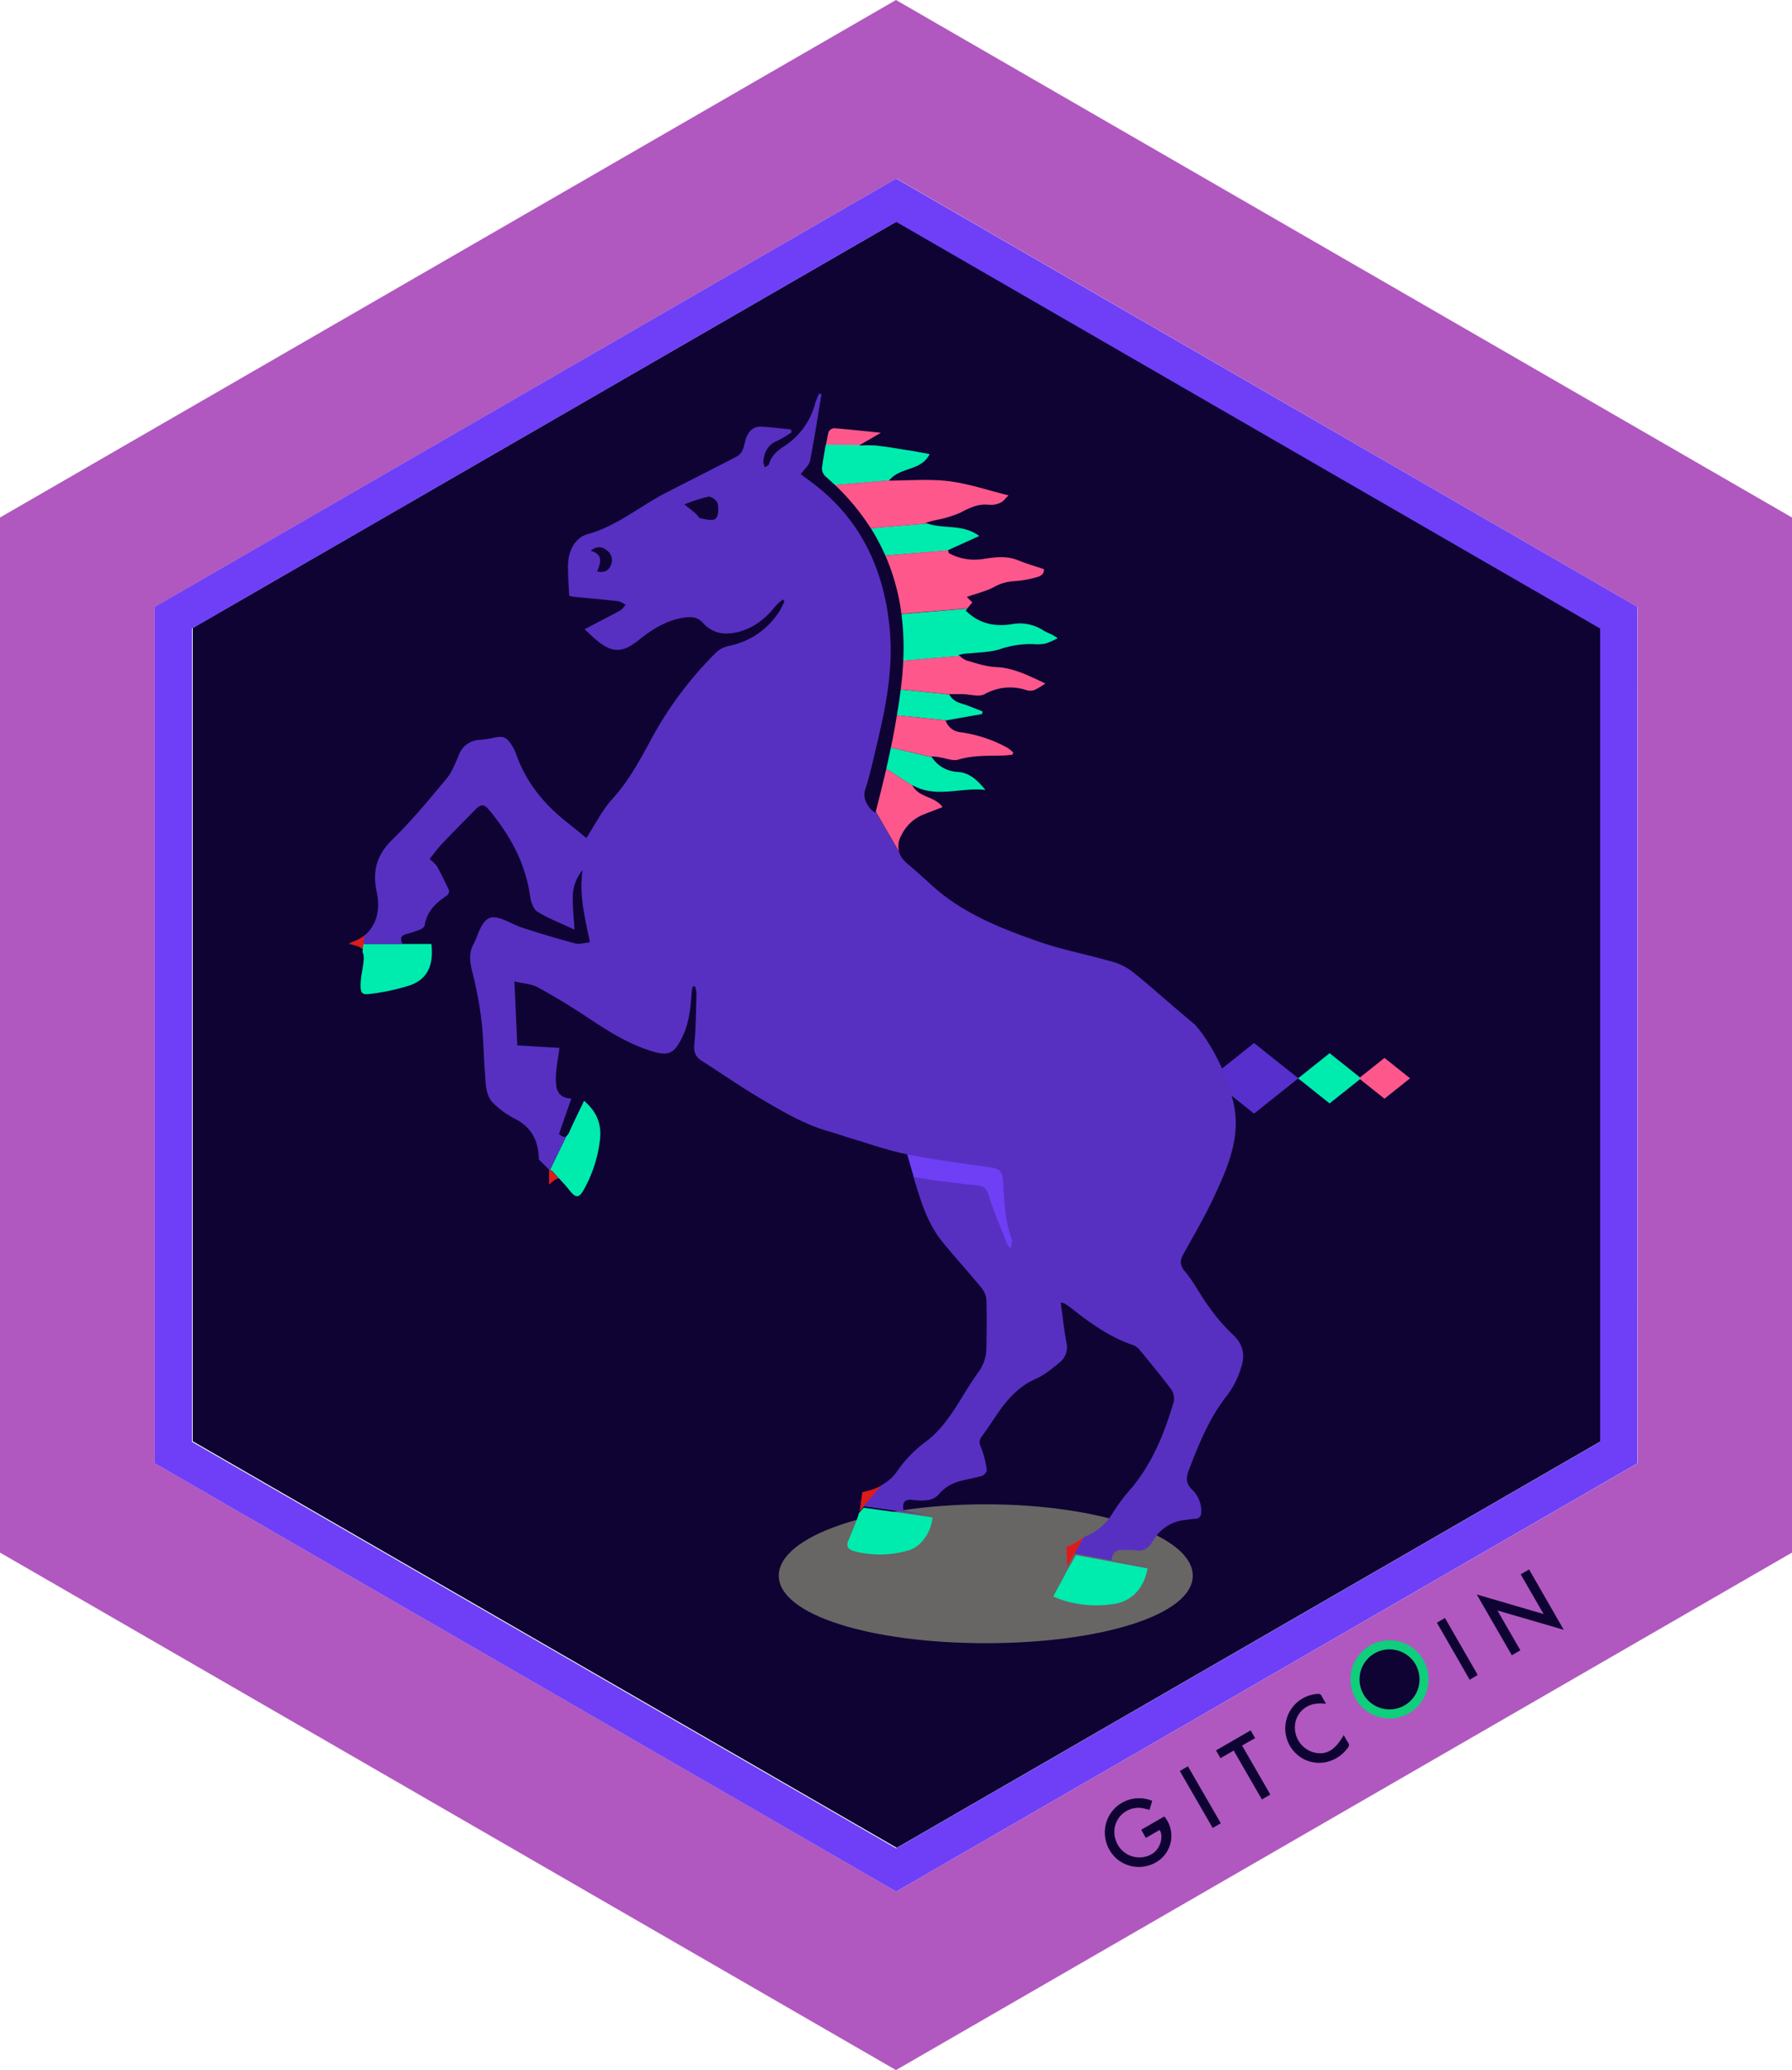 <svg id="Layer_1" data-name="Layer 1" xmlns="http://www.w3.org/2000/svg" viewBox="0 0 594 685.98"><defs><style>.cls-1,.cls-4{fill:#0e0333;}.cls-2{fill:#b058bf;}.cls-3{fill:#6e3ff6;}.cls-4{stroke:#0fce7c;stroke-miterlimit:10;stroke-width:3px;}.cls-5{fill:#686565;}.cls-6{fill:none;}.cls-7{fill:#6e3ff5;}.cls-8{fill:#dd1b1b;}.cls-9{fill:#00ebae;}.cls-10{fill:#572fcd;}.cls-11{fill:#fd578b;}.cls-12{fill:#5730c2;}</style></defs><polygon class="cls-1" points="530.64 477.59 530.64 208.1 297.26 73.36 63.88 208.1 63.88 477.59 297.26 612.33 530.64 477.59"/><path class="cls-2" d="M304.71,7.38,7.71,178.87v343l297,171.49,297-171.49v-343ZM550.56,492.27,304.83,634.18,59,492.27V208.52l245.81-142,245.73,142Z" transform="translate(-7.71 -7.38)"/><path class="cls-3" d="M304.75,66.55,59,208.48v283.8l245.8,141.91L550.48,492.28V208.48ZM538.11,485.16,304.75,619.89,71.35,485.16V215.66L304.75,80.89,538.11,215.66Z" transform="translate(-7.71 -7.38)"/><path class="cls-1" d="M526.05,547.46l-22-6.41,7.62,13.2-2.83,1.64-11.62-20.13,22.16,6.48-7.6-13.16,2.78-1.61Z" transform="translate(-7.71 -7.38)"/><path class="cls-1" d="M389.62,604.14l-.86,3c-.81-.2-1.55-.43-2.31-.57a8,8,0,0,0-8.9,10.59A8.22,8.22,0,0,0,389.09,622c3.27-1.57,4.42-6.07,3-8.22l-4.57,2.65L386,613.72l3.85-2.22,3.8-2.19a10.07,10.07,0,0,1-2.59,15.1,11.29,11.29,0,0,1-13-.92,11.59,11.59,0,0,1-3.4-12.89A11.35,11.35,0,0,1,389.62,604.14Z" transform="translate(-7.71 -7.38)"/><path class="cls-1" d="M453.12,582.35a24.35,24.35,0,0,0,1.41,2.41c.56.72.37,1.23-.11,1.88-4.23,5.67-12,6.57-17,1.94a11.48,11.48,0,0,1,7.05-19.88,1.21,1.21,0,0,1,1.35.75c.4.79.88,1.55,1.45,2.53-3.28-.39-6.12.12-8.32,2.53a7.74,7.74,0,0,0-2,4.9,8.51,8.51,0,0,0,6,8.61C447.07,589.22,450.2,587.5,453.12,582.35Z" transform="translate(-7.71 -7.38)"/><path class="cls-1" d="M419.42,585.81l9.37,16.24L426,603.68l-9.36-16.21L412.28,590l-1.49-2.58,11.48-6.63,1.47,2.56Z" transform="translate(-7.71 -7.38)"/><path class="cls-1" d="M398.79,594.25l2.68-1.55,10.9,18.87-2.69,1.55Z" transform="translate(-7.71 -7.38)"/><path class="cls-1" d="M497.54,562.43,494.87,564,484,545.1l2.68-1.55Z" transform="translate(-7.71 -7.38)"/><circle class="cls-4" cx="460.59" cy="556.51" r="11.45"/><path class="cls-5" d="M265.85,529.52c0,13.07,30.72,22.38,68.61,22.38s68.62-9.31,68.62-22.38-30.72-23.65-68.62-23.65S265.85,516.46,265.85,529.52Z" transform="translate(-7.71 -7.38)"/><path class="cls-6" d="M242.59,172a55.86,55.86,0,0,0-8,2.56c1.44,1.16,2.63,2.07,3.78,3.05.56.48,1,1.45,1.59,1.56,1.68.3,3.82,1,5,.15.91-.65,1.09-3.42.74-5C245.43,173.22,243.53,171.78,242.59,172Z" transform="translate(-7.71 -7.38)"/><path class="cls-6" d="M209.05,189.88c-1.76-1.54-3.61-1.57-5.54,0,3.34,1,3.91,2.81,2.12,6.86,2.13.46,3.76-.05,4.59-2.12A4,4,0,0,0,209.05,189.88Z" transform="translate(-7.71 -7.38)"/><path class="cls-6" d="M305.81,289.91a7,7,0,0,0,1.41,2.43Z" transform="translate(-7.71 -7.38)"/><polyline class="cls-7" points="303.49 392.18 300.69 382.47 325.06 386.33 327.29 394.92"/><polygon class="cls-7" points="334.96 413.76 336.72 410.71 336.72 386.47 327.29 383.52 322.28 385.89 330.4 413.76 334.96 413.76"/><path class="cls-6" d="M242.59,172a55.86,55.86,0,0,0-8,2.56c1.44,1.16,2.63,2.07,3.78,3.05.56.48,1,1.45,1.59,1.56,1.68.3,3.82,1,5,.15.91-.65,1.09-3.42.74-5C245.43,173.22,243.53,171.78,242.59,172Z" transform="translate(-7.71 -7.38)"/><path class="cls-6" d="M209.05,189.88c-1.76-1.54-3.61-1.57-5.54,0,3.34,1,3.91,2.81,2.12,6.86,2.13.46,3.76-.05,4.59-2.12A4,4,0,0,0,209.05,189.88Z" transform="translate(-7.71 -7.38)"/><path class="cls-8" d="M124.75,319.42c-.42.16-.81.4-1.42.71,2.87.72,4.38,1.19,5,2.29L129,317A15.26,15.26,0,0,1,124.75,319.42Z" transform="translate(-7.71 -7.38)"/><path class="cls-8" d="M299,500.11a24,24,0,0,1-5.43,1.73c-.39,2.41-.54,4.53-1,6.49l7.6-8.89C299.73,499.67,299.35,499.9,299,500.11Z" transform="translate(-7.71 -7.38)"/><path class="cls-8" d="M189.71,394.93v5c1.25-1,2.23-2.16,3.32-2l-3.33-3.33C189.7,394.71,189.71,394.82,189.71,394.93Z" transform="translate(-7.71 -7.38)"/><path class="cls-6" d="M209.05,189.88c-1.76-1.54-3.61-1.57-5.54,0,3.34,1,3.91,2.81,2.12,6.86,2.13.46,3.76-.05,4.59-2.12A4,4,0,0,0,209.05,189.88Z" transform="translate(-7.71 -7.38)"/><path class="cls-6" d="M242.59,172a55.86,55.86,0,0,0-8,2.56c1.44,1.16,2.63,2.07,3.78,3.05.56.48,1,1.45,1.59,1.56,1.68.3,3.82,1,5,.15.91-.65,1.09-3.42.74-5C245.43,173.22,243.53,171.78,242.59,172Z" transform="translate(-7.71 -7.38)"/><path class="cls-6" d="M242.59,172a55.86,55.86,0,0,0-8,2.56c1.44,1.16,2.63,2.07,3.78,3.05.56.48,1,1.45,1.59,1.56,1.68.3,3.82,1,5,.15.91-.65,1.09-3.42.74-5C245.43,173.22,243.53,171.78,242.59,172Z" transform="translate(-7.71 -7.38)"/><path class="cls-6" d="M209.05,189.88c-1.76-1.54-3.61-1.57-5.54,0,3.34,1,3.91,2.81,2.12,6.86,2.13.46,3.76-.05,4.59-2.12A4,4,0,0,0,209.05,189.88Z" transform="translate(-7.71 -7.38)"/><path class="cls-9" d="M191,395.72c1.83,2,3.74,3.91,5.4,6,2.08,2.69,3.23,2.86,4.89-.21a44.13,44.13,0,0,0,5.34-16.88c.49-5.18-1.42-9.15-5.32-12.46-1.7,3.56-3.38,6.87-4.87,10.28a3.26,3.26,0,0,1-1,1.43L190.06,395A2.67,2.67,0,0,1,191,395.72Z" transform="translate(-7.71 -7.38)"/><path class="cls-8" d="M366.21,517.34a23.75,23.75,0,0,1-5,2.7c.06,2.44.3,4.56.18,6.57l5.64-9.78-.11-.08Z" transform="translate(-7.71 -7.38)"/><path class="cls-9" d="M127.86,322.91c.66,1.11.45,2.86-.09,6.15a33.07,33.07,0,0,0-.52,4.19c-.11,3.11.35,3.9,3.08,3.5a70.7,70.7,0,0,0,13.2-2.83c5.79-2,8-6.56,7.18-13.74H128.17Z" transform="translate(-7.71 -7.38)"/><path class="cls-9" d="M292.39,508.84c-.06.24-.13.49-.2.72-.87,2.84-2.15,5.51-3.25,8.26-.82,2-.13,3,1.8,3.56a33.53,33.53,0,0,0,18-.21c4.26-1.14,7.6-5.93,8.06-10.91l-1.22-.24L294,507Z" transform="translate(-7.71 -7.38)"/><path class="cls-9" d="M361.13,528.34c-1.24,2.76-3,5.33-4.25,8.15,1.23.46,2.26.91,3.33,1.24a37.46,37.46,0,0,0,16.53,1.2c5.89-.8,10.13-5,11.36-11.81l-23.72-4.41Z" transform="translate(-7.71 -7.38)"/><path class="cls-6" d="M209.05,189.88c-1.76-1.54-3.61-1.57-5.54,0,3.34,1,3.91,2.81,2.12,6.86,2.13.46,3.76-.05,4.59-2.12A4,4,0,0,0,209.05,189.88Z" transform="translate(-7.71 -7.38)"/><path class="cls-6" d="M416.44,371.83a12.79,12.79,0,0,0-.42-2.07l-.16.11C416.08,370.53,416.27,371.18,416.44,371.83Z" transform="translate(-7.71 -7.38)"/><path class="cls-6" d="M403.88,346.92a19.16,19.16,0,0,0-5.11-4.24l1.12.95C401.2,344.73,402.52,345.88,403.88,346.92Z" transform="translate(-7.71 -7.38)"/><path class="cls-6" d="M242.59,172a55.86,55.86,0,0,0-8,2.56c1.44,1.16,2.63,2.07,3.78,3.05.56.48,1,1.45,1.59,1.56,1.68.3,3.82,1,5,.15.91-.65,1.09-3.42.74-5C245.43,173.22,243.53,171.78,242.59,172Z" transform="translate(-7.71 -7.38)"/><polygon class="cls-10" points="430.37 357.33 415.69 369.03 401 357.33 415.69 345.63 430.37 357.33"/><polygon class="cls-9" points="451.18 357.33 440.73 365.65 430.28 357.33 440.73 349 451.18 357.33"/><polygon class="cls-11" points="467.4 357.33 458.92 364.09 450.43 357.33 458.92 350.57 467.4 357.33"/><path class="cls-9" d="M322,189.68,332.31,185c-5.36-4.06-11.67-2.21-17.23-4.16l-18.71,1.59a69,69,0,0,1,4.81,9.06L322,189.77Z" transform="translate(-7.71 -7.38)"/><path class="cls-9" d="M305,244.41l16.44,1.67L333.25,244c.05-.28.11-.56.16-.85-1.83-.72-3.65-1.5-5.51-2.16s-4-.85-5.53-3.45l-16.09-1.64C305.92,238.74,305.51,241.58,305,244.41Z" transform="translate(-7.71 -7.38)"/><path class="cls-11" d="M303,255.17l13.6,3.12-.15-.21a13.49,13.49,0,0,1,3.27.37c1.89.3,3.95,1.16,5.66.65,4.85-1.45,9.74-1.23,14.65-1.34,1.09,0,2.19-.19,3.28-.28l.28-.73a14.56,14.56,0,0,0-2-1.61A44.65,44.65,0,0,0,325.9,250a5.71,5.71,0,0,1-4.73-3.85l.31-.06L305,244.41Q304.14,249.83,303,255.17Z" transform="translate(-7.71 -7.38)"/><path class="cls-11" d="M298,276.32l7.76,13.39a7.16,7.16,0,0,1,.78-5.62,13.83,13.83,0,0,1,7.41-6.85c2-.76,4-1.56,6.2-2.4-2.78-3.78-7.71-3-10-7.18l-8.63-5.58C300.4,266.84,299.22,271.58,298,276.32Z" transform="translate(-7.71 -7.38)"/><path class="cls-11" d="M306.65,232.66c-.11,1.08-.24,2.15-.37,3.21l16.09,1.64a.47.47,0,0,0-.05-.1c1.85,0,3.26,0,4.67,0,2.4.05,5.21,1,7.11,0a17.11,17.11,0,0,1,14-1.28,4.21,4.21,0,0,0,2.62-.15,23.3,23.3,0,0,0,3.49-2.11c-5.75-2.73-10.63-5.19-16.3-5.43-3.31-.14-6.6-1.29-9.85-2.19a7.15,7.15,0,0,1-2.28-1.59l-18.65,1.58C307,228.36,306.89,230.49,306.65,232.66Z" transform="translate(-7.71 -7.38)"/><path class="cls-9" d="M301.49,262.08l8.63,5.58s-.05-.09-.07-.14c8,4.54,16.23.64,24.31,1.64-2.63-3.22-5.31-5.81-9.39-6a10.72,10.72,0,0,1-8.36-4.83L303,255.17Q302.29,258.64,301.49,262.08Z" transform="translate(-7.71 -7.38)"/><path class="cls-9" d="M329.27,223.89c3.27-.36,6.63-.38,9.75-1.33a31.51,31.51,0,0,1,11.18-1.74,14,14,0,0,0,4.09-.18,24.48,24.48,0,0,0,4-1.77c-1.75-1.33-3.42-1.76-4.86-2.66a14.18,14.18,0,0,0-10.23-2c-5.63.9-10.92-.05-15.38-4.5l.52-.65-21.83,1.85a87.2,87.2,0,0,1,.61,15.37l18.65-1.58-.33-.26A14.16,14.16,0,0,1,329.27,223.89Z" transform="translate(-7.71 -7.38)"/><path class="cls-11" d="M292.6,154.92l7.09-4.13c-5.62-.57-10.55-1.13-15.5-1.51a2.32,2.32,0,0,0-1.87,1.35c-.32,1.5-.62,3-.9,4.52l11.22.14Z" transform="translate(-7.71 -7.38)"/><path class="cls-11" d="M314.54,180.68a33,33,0,0,1,4.5-1.19,34.47,34.47,0,0,0,7.09-2.26c3-1.59,5.94-3,9.44-2.58a7.34,7.34,0,0,0,3.78-.68c.94-.43,1.65-1.48,2.66-2.44-7-1.73-13.39-3.93-19.89-4.71s-13.21-.18-19.83-.18l.13-.14-18,1.52a76.34,76.34,0,0,1,11.94,14.45l18.71-1.59Z" transform="translate(-7.71 -7.38)"/><path class="cls-11" d="M330,207l-1.83-1.81c3.17-1.12,6.28-1.83,9.07-3.3A14.82,14.82,0,0,1,343.6,200a38,38,0,0,0,7.82-1.36c1.24-.32,2.59-1.15,2.29-2.68-3.1-1-6-1.87-8.73-3-3.9-1.52-7.77-.89-11.71-.3a17.63,17.63,0,0,1-11.06-2c-.06-.32-.13-.64-.19-.95l-20.84,1.76a71.38,71.38,0,0,1,5.34,19.36L328.35,209Z" transform="translate(-7.71 -7.38)"/><path class="cls-9" d="M315.87,157.86c-2.65-.47-5.15-1-7.65-1.35-3.4-.54-6.79-1.12-10.2-1.5a45.63,45.63,0,0,0-5.36,0l0-.17-11.22-.14c-.48,2.55-.91,5.11-1.27,7.68a3.75,3.75,0,0,0,1.05,2.76c1.11,1,2.18,1.93,3.23,2.92l18-1.52C306.26,162,313,163.57,315.87,157.86Z" transform="translate(-7.71 -7.38)"/><path class="cls-12" d="M399.89,343.63l-1.12-.95a7.12,7.12,0,0,0-6.53-.45,7.12,7.12,0,0,1,6.53.45c-5.42-4.59-10.71-9.37-16.26-13.74a21,21,0,0,0-7.28-3.19c-7.79-2.23-15.78-3.71-23.42-6.41-12.58-4.44-25.09-9.29-35.47-18.8-2.6-2.38-5.22-4.72-7.9-7a10.75,10.75,0,0,1-1.22-1.21v0a7,7,0,0,1-1.41-2.43l-7.76-13.38c-.22.85-4.92-3.3-3.58-7.39,1.66-5.05,2.76-10.33,4-15.53,3-12.51,5.41-25.05,4.12-38.16-2-20.52-10.37-36.83-26.11-48.44l-3.35-2.48c1.16-1.62,2.76-2.89,3.08-4.47,1.46-7.28,2.56-14.65,3.79-22l-.8-.24a27.81,27.81,0,0,0-1.21,3,24.27,24.27,0,0,1-10.34,14.44c-2.14,1.41-4.18,3-5,5.85-.14.5-.91.78-1.4,1.16a6.11,6.11,0,0,1-.53-2c.36-3.18,1.61-5.6,4.61-6.78a32.81,32.81,0,0,0,4.79-2.87c-.09-.31-.19-.62-.28-.94-3.28-.31-6.55-.73-9.83-.9-2.46-.13-4.11,1.37-5,3.83-.44,1.23-.58,2.6-1.1,3.77a4.57,4.57,0,0,1-1.75,2.16c-7.79,4.06-15.62,8-23.43,12-8.79,4.49-16.54,11.19-26.24,13.86-4.13,1.14-6.45,5.48-6.52,10.47,0,3.24.25,6.48.4,9.92a7.19,7.19,0,0,0,1.23.33c5,.5,10.1.93,15.14,1.5a7.45,7.45,0,0,1,2.31,1.21,8.35,8.35,0,0,1-1.74,1.85c-3.8,2.08-7.66,4-11.82,6.23,1.36,1.26,2.48,2.37,3.67,3.38,5.33,4.5,8.79,4.62,14.2.26,4.67-3.76,9.56-6.79,15.48-7.54,2.33-.3,4.17-.08,5.91,1.84,3.11,3.44,7,4,11.2,3.07,5.19-1.2,9.3-4.24,12.72-8.58a19,19,0,0,1,2.53-2.29l.53.59a29.4,29.4,0,0,1-1.31,2.71,25.65,25.65,0,0,1-16.72,12,9.3,9.3,0,0,0-4.35,2,121.63,121.63,0,0,0-22,29.41c-3.69,6.82-7.37,13.58-12.6,19.31-3.39,3.71-5.75,8.54-8.67,13-1.87-1.51-4.17-3.41-6.51-5.26-7.46-5.9-13.48-13.08-16.82-22.65a13.16,13.16,0,0,0-1.24-2.56c-1.84-3-3-3.44-6.28-2.71a31.82,31.82,0,0,1-4.55.68,7.57,7.57,0,0,0-6.86,5c-1.17,2.7-2.26,5.64-4.06,7.79-5.81,7-11.59,14-18,20.26-5.15,5-6.7,10.44-5.18,17.4,1.33,6.06-.18,11.16-4.1,14.44l-.31,2.73h22.54v0h-9.62c-.88-2-.3-2.84,1.18-3.24a41,41,0,0,0,4.63-1.51c.62-.25,1.49-.83,1.58-1.39.76-4.87,3.87-7.53,7.38-9.92a2,2,0,0,0,.71-1.65c-1.24-2.7-2.55-5.38-4-8a13,13,0,0,0-2.48-2.43c1.54-1.89,2.79-3.62,4.22-5.13,3.6-3.8,7.29-7.49,10.95-11.23,2-2,2.94-1.9,4.79.36,6.75,8.24,11.87,17.33,13.41,28.53.24,1.79,1.14,4.17,2.42,4.95,3.71,2.25,7.78,3.83,12.26,5.93-.25-4.25-.64-7.49-.58-10.73a13.92,13.92,0,0,1,3.27-9c-1.24,8.12.77,15.76,2.42,23.91-1.74.16-3.4.76-4.85.38-5.85-1.54-11.66-3.3-17.43-5.17-2.61-.84-5.05-2.36-7.67-3.16-2.84-.88-4.58,0-6.1,2.83-1,1.81-1.53,3.9-2.51,5.7-1.71,3.12-1.22,6.09-.38,9.39a131.23,131.23,0,0,1,3,16c.68,5.59.66,11.28,1.13,16.9.31,3.74.05,7.87,2.94,10.61a29.37,29.37,0,0,0,7,5c5.42,2.7,7.84,7.23,7.94,13.48l3.33,3.32.35.09,5.42-11.09c-.59.41-1.33.2-2.42-.74,1.33-3.83,2.68-7.73,4.09-11.77-2.72-.06-4.63-1.31-5-4.31a21,21,0,0,1,0-4.75c.23-2.34.64-4.65,1.08-7.71l-14-.84c-.29-6.65-.6-13.55-.94-21.17,3.09.73,5.73.79,7.86,2,6,3.29,11.8,6.85,17.49,10.66,6.42,4.3,13,8.24,20.26,10.47,5.43,1.66,7.3.84,10-4.61,2.19-4.48,2.77-9.36,3.08-14.32.05-.86.24-1.71.37-2.57l.8,0a9.15,9.15,0,0,1,.49,2.26c-.17,5.64-.19,11.29-.72,16.89-.27,2.76.48,4.26,2.52,5.55,6.48,4.11,12.8,8.55,19.39,12.43,7.3,4.3,14.62,8.65,22.75,10.94,2.42.68,4.79,1.55,7.2,2.26,6.21,1.83,12.36,4.06,18.67,5.32,9.19,1.83,18.49,3,27.76,4.35,2.29.33,3.77.91,4,4,.41,6.67.6,13.42,2.93,19.78.25.7-.19,1.7-.39,3.18a10.27,10.27,0,0,1-1.14-1.53c-2-5.26-4.32-10.43-6-15.84-.75-2.44-1.6-3.42-3.87-3.63-4.9-.45-9.78-1.16-14.66-1.79-2.05-.27-4.1-.6-6.46-1,2.28,7.92,4.61,15.43,9.54,21.5,4.12,5.08,8.53,9.88,12.69,14.93a7.62,7.62,0,0,1,1.89,4.11c.18,5.55.08,11.11,0,16.66a14,14,0,0,1-3,7.92c-2.28,3.21-4.3,6.62-6.41,10-3.06,4.81-6.31,9.42-10.85,12.69a41.59,41.59,0,0,0-9.7,10.21,15.39,15.39,0,0,1-4.74,4.06l-6,7,21.55,3.07-8.33-1.6c-.51-2.92.57-3.81,2.88-3.57a19.58,19.58,0,0,0,5.07.09,6,6,0,0,0,3.56-1.73,13.74,13.74,0,0,1,7.45-4.62c2.34-.65,4.75-1,7.07-1.7.67-.2,1.66-1.36,1.58-1.9A31.25,31.25,0,0,0,333,487.3c-.62-1.46-.94-2.39.05-3.75,2-2.75,3.86-5.65,5.82-8.45,3.29-4.68,7.05-8.59,12.25-10.84,2.79-1.21,5.3-3.34,7.75-5.32a6.44,6.44,0,0,0,2.32-6.72c-.8-4.29-1.25-8.65-1.88-13.22a5.45,5.45,0,0,1,1.3.34,25,25,0,0,1,2.24,1.57c6.29,5,12.77,9.57,20.27,12.15a5.12,5.12,0,0,1,2.22,1.48c3.62,4.39,7.25,8.78,10.67,13.36a5.43,5.43,0,0,1,.73,4.07c-3.19,10.92-7.49,21.21-14.92,29.62a57.41,57.41,0,0,0-5.3,7.21,18.39,18.39,0,0,1-8.08,7.31l-1.4.61-3.16,5.48,23.72,4.41s0,0,0-.07l-11.47-2.11c.38-2.7,1.7-3.65,3.92-3.42,1.28.13,2.61-.15,3.86.09,2.75.53,4.58-.64,6-3.11a13.67,13.67,0,0,1,10.65-6.92c1.12-.13,2.24-.35,3.36-.4,1.57-.08,2-1,2-2.58a9.86,9.86,0,0,0-3.17-7.17c-1.81-1.82-2-3.74-1.05-6.18,3.44-9,7-17.8,13-25.25a29.74,29.74,0,0,0,4.49-9.22c1.41-4.26.34-7.84-3.12-10.92a59.52,59.52,0,0,1-8-9.47c-2.63-3.57-4.65-7.7-7.47-11.05-1.84-2.18-1.86-3.64-.59-5.92,3.51-6.34,7.18-12.6,10.24-19.2,4.65-10,9.13-20.23,6.08-31.88.12,1.36-.38,1.55-1.66-.11,1.28,1.66,1.78,1.47,1.66.11-.17-.65-.36-1.3-.58-2l.16-.11c-1.43-5.35-6.26-16.29-12.14-22.84C402.52,345.88,401.2,344.73,399.89,343.63Zm-189.67-149c-.83,2.07-2.46,2.58-4.59,2.12,1.79-4.05,1.22-5.84-2.12-6.86,1.93-1.57,3.78-1.54,5.54,0A4,4,0,0,1,210.22,194.62Zm34.69-15.35c-1.17.82-3.31.15-5-.15-.59-.11-1-1.08-1.59-1.56-1.15-1-2.34-1.89-3.78-3.05a55.86,55.86,0,0,1,8-2.56c.94-.17,2.84,1.27,3.06,2.3C246,175.85,245.82,178.62,244.91,179.27Z" transform="translate(-7.71 -7.38)"/></svg>